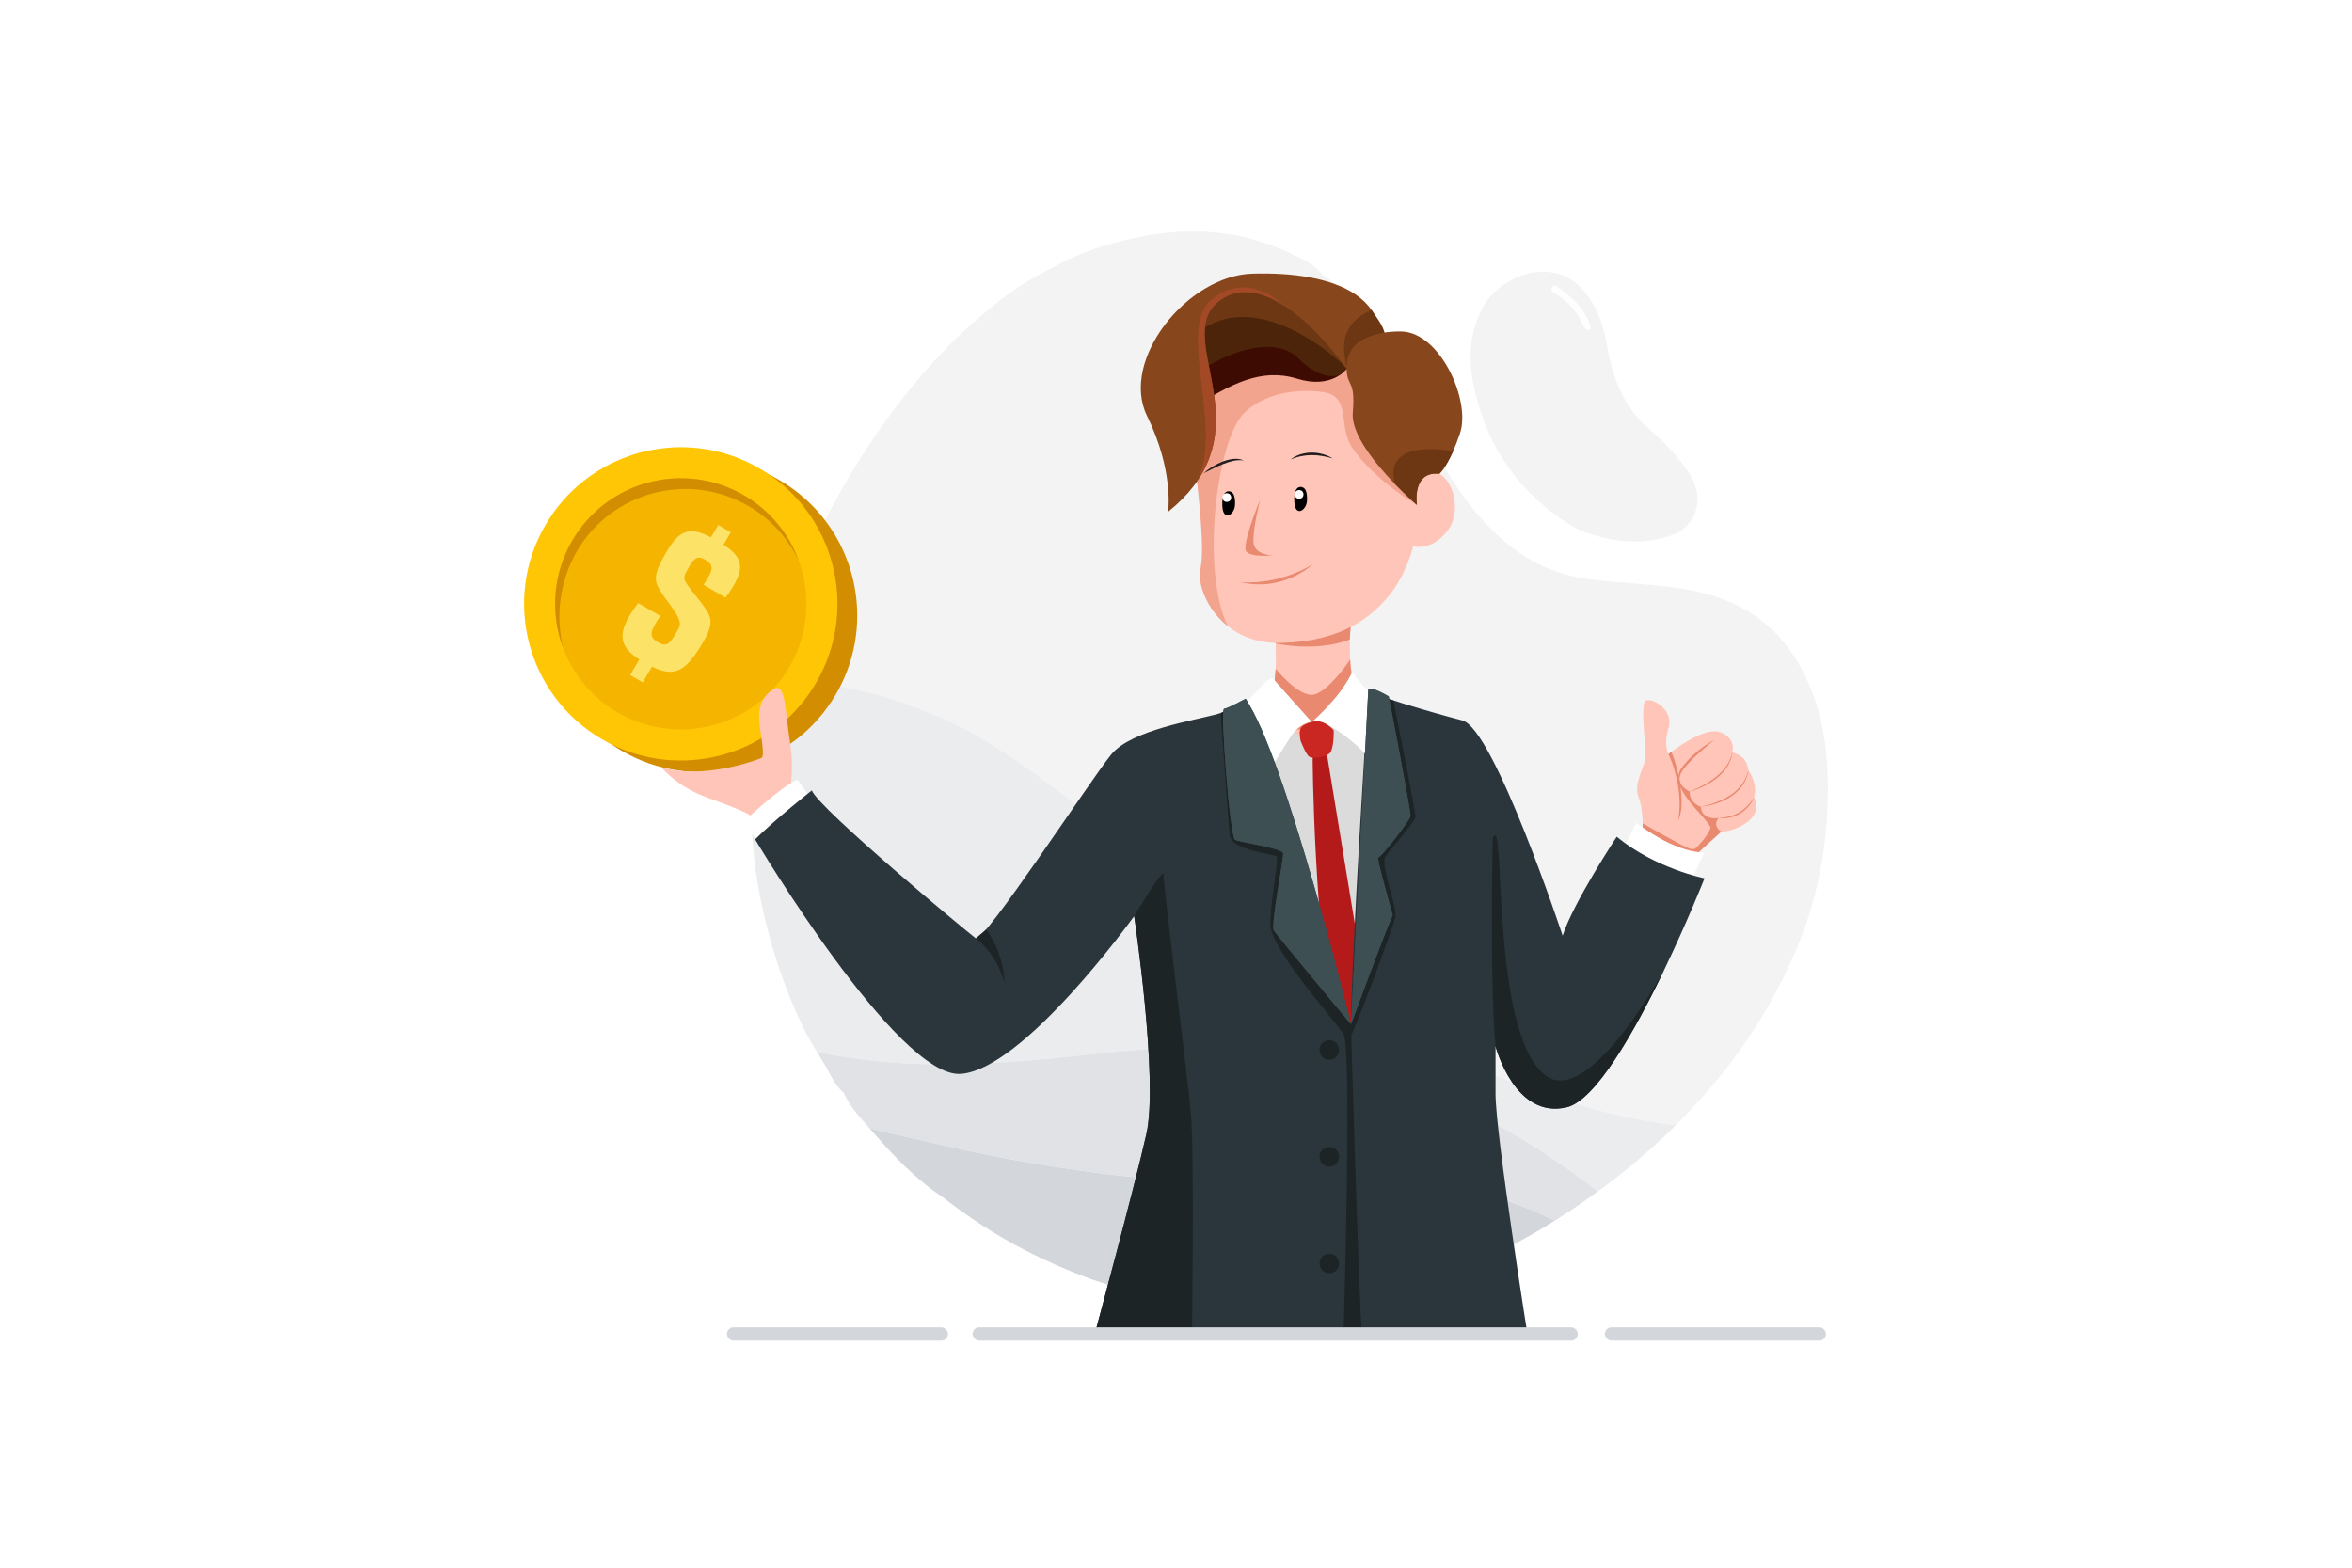 <svg xmlns="http://www.w3.org/2000/svg" width="540" height="360" viewBox="0 0 540 360">
    <g fill="none">
        <path fill="#FFF" d="M0 0H540V360H0z"/>
        <path fill="#F3F3F4" d="M387.39 108.018c-2.485-3.475-5.391-6.628-8.654-9.386-6.053-5.13-8.5-11.96-9.808-19.457-.686-3.943-1.901-7.708-4.245-11.077-7.18-10.33-20.353-4.902-24.326 2.632-4.164 7.894-2.95 15.826-.445 23.696 2.987 9.39 8.552 17.145 16.355 23.172 2.706 2.088 5.618 3.975 7.908 4.703 7.318 2.538 13.648 2.759 19.931.498 5.116-1.84 7.84-8.397 3.284-14.78zm-22.82-32.236c-.369-.204-.83-.47-.971-.825-1.352-3.402-3.682-5.921-6.808-7.77-.384-.23-.71-.672-.461-1.137.369-.693.975-.347 1.384-.067 3.136 2.2 5.885 4.754 7.281 8.453.122.323.19.669.307 1.09-.297.114-.597.332-.732.256z"/>
        <path fill="#F3F3F4" d="M419.672 180.714c-.05-10.868-1.937-21.323-8.154-30.577-5.35-7.961-12.997-12.416-22.236-14.372-8.345-1.767-16.907-1.666-25.322-2.89-9.115-1.326-16.37-5.804-22.592-12.382-7.017-7.416-11.688-16.3-16.106-25.341-3.897-7.984-7.061-16.366-12.669-23.414-2.59-3.256-5.243-6.476-8.939-8.595-1.961-2.516-4.802-3.755-7.563-5.054-11.611-5.468-23.721-6.131-36.074-3.346-6.181 1.396-12.247 3.263-17.81 6.447-6.152 2.985-11.808 6.708-16.876 11.307-5.042 4.154-9.557 8.834-13.823 13.773-8.023 9.286-14.72 19.487-20.538 30.245-2.224 4.114-4.232 8.376-6.062 12.722l-.446 1.062c-1.759 4.161-3.529 8.315-4.937 12.6-1.603 4.848-2.96 9.775-4.064 14.761-3.755 17.04-4.203 34.293-.166 51.854.065.285.131.577.198.855 1.547 6.552 3.529 12.934 6.059 19.123.923 2.251 1.918 4.476 2.984 6.673.91 1.867 1.986 3.653 3.076 5.43.662 1.08 1.33 2.16 1.97 3.249 1.188 2.192 2.26 4.451 4.161 6.154 1.399 3.116 3.718 5.575 5.915 8.077.22.247.436.497.65.748 4.814 5.604 9.94 10.926 16.135 15.075 2.968 2.308 6.007 4.486 9.147 6.52 3.147 2.043 6.397 3.925 9.737 5.637 6.161 3.151 12.473 5.885 19.046 7.94 14.299 4.475 28.943 6.253 43.933 5.335 10.696-.64 21.03-2.975 31.039-6.542 1.36-.485 2.71-.992 4.05-1.521 3.83-1.507 7.579-3.182 11.25-5.026 4.202-2.105 8.302-4.416 12.3-6.935 1.473-.923 2.93-1.871 4.37-2.845l.156-.104c1.809-1.225 3.59-2.48 5.344-3.762 6.314-4.596 12.277-9.658 17.84-15.142 4.7-4.641 9.061-9.613 13.053-14.876 4.86-6.43 8.949-13.309 12.487-20.585 6.507-13.39 9.543-27.485 9.477-42.278z"/>
        <path fill="#FEFEFE" d="M365.308 75.526c-.116-.421-.184-.767-.307-1.091-1.401-3.698-4.145-6.252-7.281-8.452-.406-.284-1.012-.621-1.385.067-.25.461.078.91.462 1.137 3.121 1.846 5.45 4.366 6.808 7.77.14.355.602.62.971.826.13.075.428-.143.732-.257z"/>
        <path fill="#EBECEE" d="M381.996 258.083c-8.253-1.225-16.354-3.128-24.231-5.876-8.094-2.823-16.23-5.532-24.05-9.09-16.361-7.45-31.897-16.299-46.19-27.237-14.343-10.974-28.55-22.124-42.973-32.988-8.926-6.726-18-13.412-28.264-17.924-13.128-5.77-26.646-9.387-40.817-7.298-3.754 17.04-4.202 34.292-.166 51.853.066.285.132.577.198.855 1.548 6.552 3.529 12.934 6.06 19.123.922 2.252 1.917 4.476 2.983 6.673.91 1.867 1.986 3.653 3.076 5.431 4.81.998 9.674 1.724 14.566 2.174 16.847 1.593 33.592-.008 50.301-1.87 18.744-2.09 37.28-1.707 55.678 2.956 10.668 2.702 21.025 6.208 30.868 11.043 9.932 4.877 19.072 10.977 27.784 17.701 6.315-4.597 12.278-9.658 17.84-15.142-.89-.124-1.777-.252-2.663-.384z"/>
        <path fill="#D3D7DB" d="M356.946 280.32c-4 2.513-8.1 4.825-12.301 6.935-3.67 1.841-7.42 3.517-11.25 5.026-1.34.528-2.69 1.035-4.05 1.52-10.003 3.568-20.337 5.902-31.039 6.543-14.993.897-29.637-.881-43.933-5.334-6.576-2.057-12.885-4.79-19.046-7.941-3.34-1.712-6.59-3.594-9.737-5.638-3.14-2.033-6.18-4.213-9.147-6.52-6.195-4.153-11.321-9.47-16.134-15.074-.215-.252-.432-.5-.65-.748 5.854 1.444 11.746 2.749 17.632 4.088 11.524 2.621 23.132 4.687 34.824 6.199 13.992 1.833 28 2.077 42.064 1.181 11.621-.743 23.26-.971 34.785 1.05 9.264 1.626 18.304 3.96 26.86 8.16l1.122.553z"/>
        <path fill="#E0E2E5" d="M366.815 273.61c-1.753 1.282-3.535 2.536-5.344 3.76l-.156.105c-1.442.974-2.898 1.923-4.37 2.845l-1.123-.553c-8.556-4.2-17.596-6.534-26.86-8.16-11.526-2.021-23.164-1.793-34.785-1.05-14.064.9-28.072.652-42.064-1.181-11.707-1.539-23.312-3.605-34.816-6.199-5.885-1.34-11.779-2.644-17.633-4.088-2.192-2.507-4.516-4.961-5.915-8.077-1.901-1.703-2.973-3.968-4.162-6.154-.64-1.09-1.307-2.168-1.97-3.248 4.811.998 9.674 1.724 14.567 2.173 16.846 1.594 33.592-.008 50.3-1.87 18.745-2.09 37.28-1.706 55.678 2.956 10.669 2.703 21.026 6.21 30.868 11.044 9.932 4.872 19.072 10.972 27.785 17.696z"/>
        <path fill="#FFC5B8" d="M377.135 190.038s.173-4.296-.975-7.104c-1.148-2.807 1.361-6.77 1.615-8.892s-1.37-12.55.127-13.189c1.496-.638 6.474 2.184 5.17 6.382-1.2 3.863 0 5.913 0 5.913s8.02-6.423 11.848-5.02c3.828 1.403 2.807 4.674 2.807 4.674s3.319.432 3.702 4.133c0 0 2.297 3.063 1.276 6.254 0 0 1.532 2.043-.382 4.467-1.914 2.424-6.808 4.154-9.61 2.939-1.139 2.127-2.39 4.193-3.75 6.187-2.205 3.27-11.828-6.744-11.828-6.744z"/>
        <path fill="#E98970" d="M395.203 190.983s-2.193-1.269-.622-3.137c0 0-3.787.68-4.085-2.573 0 0-2.638-.851-2.552-3.49 0 0-3.319-1.488-2.042-4.168 1.276-2.68 7.658-7.658 7.658-7.658s-4.255 2.013-7.477 6.41c-3.176 4.331 4.74 10.239 6.597 13.5.25.438-1.076 2.46-1.95 3.381-1.153 1.26-1.41 2.061-2.786 1.638-1.475-.454-10.802-5.813-10.802-5.813l-.007.963s11.291 7.417 11.83 6.743c.539-.674 6.238-5.796 6.238-5.796z"/>
        <path fill="#E98970" d="M390.495 185.256c.605-.127 1.2-.276 1.787-.448.589-.166 1.167-.361 1.731-.577.567-.212 1.123-.452 1.666-.721.542-.262 1.066-.56 1.568-.89 1.007-.65 1.892-1.47 2.616-2.424.721-.958 1.215-2.077 1.545-3.268h.034c-.196 1.225-.659 2.391-1.355 3.417-.044.063-.083.13-.13.192l-.142.183c-.097.115-.185.248-.291.36l-.308.346-.33.327c-.45.424-.934.81-1.448 1.154-1.042.666-2.163 1.197-3.338 1.581-.586.195-1.18.359-1.783.492-.602.137-1.21.238-1.824.302l.002-.026zM387.94 181.768c.544-.218 1.08-.45 1.605-.693.525-.243 1.046-.505 1.553-.78.508-.274 1.007-.566 1.485-.885.484-.307.95-.642 1.394-1.003.449-.356.873-.742 1.27-1.154.392-.412.754-.851 1.082-1.316l.23-.357c.041-.06.076-.116.11-.184l.106-.184.108-.186.094-.193c.061-.13.13-.255.185-.388.228-.532.413-1.083.551-1.646h.034c-.078.582-.217 1.154-.414 1.706-.206.55-.466 1.077-.777 1.574-.318.493-.678.959-1.074 1.392-.401.428-.831.828-1.288 1.196-.922.725-1.918 1.35-2.972 1.864-.525.258-1.063.494-1.609.706-.544.215-1.1.401-1.663.56l-.01-.03zM383.077 173.147l.615-.47c1.3 2.46 3.632 11.943 1.59 15.715-.005 0 1.62-6.592-2.205-15.245z"/>
        <path fill="#FFF" d="M372.841 194.803l2.807-5.872s8.169 6.637 15.7 6.893l-4.34 8.806s-16.847-8.041-14.167-9.827z"/>
        <path fill="#D38D00" d="M196.816 141.5c-.014 4.332-.816 8.626-2.368 12.671-.711 1.854-1.574 3.646-2.58 5.359-.296.504-.603 1-.923 1.485-10.423 15.976-31.673 21.099-48.304 11.344-.764-.447-1.504-.919-2.221-1.413-15.395-10.59-20.211-31.44-10.609-47.812 2.7-4.616 6.397-8.57 10.823-11.57 10.437-7.074 24.213-8.364 36.084-2.507.781.385 1.554.8 2.317 1.248 11.465 6.722 17.827 18.803 17.781 31.195z"/>
        <path fill="#FFC606" d="M187.33 156.868c-.6 1.024-1.242 2.006-1.925 2.947-10.232 14.116-29.272 18.881-44.982 11.13-.782-.384-1.555-.8-2.318-1.248-17.136-10.05-22.88-32.09-12.828-49.225 2.246-3.839 5.186-7.227 8.67-9.992l.011-.008c2.11-1.672 4.4-3.1 6.83-4.257l.089-.042c10.384-4.922 22.961-4.786 33.624 1.47.763.448 1.503.92 2.22 1.414 15.394 10.59 20.212 31.439 10.608 47.81z"/>
        <circle cx="156.302" cy="138.67" r="28.85" fill="#F5B400" transform="rotate(-45 156.302 138.67)"/>
        <path fill="#D38D00" d="M132.462 126.552c8.06-13.744 25.737-18.347 39.48-10.29 4.955 2.899 8.927 7.215 11.404 12.392-2.3-6.248-6.7-11.503-12.448-14.865-13.744-8.064-31.419-3.458-39.475 10.285-4.396 7.48-5.184 16.545-2.145 24.672-1.817-7.533-.678-15.476 3.184-22.194z"/>
        <path fill="#FCE267" d="M166.12 125.083l1.665-2.839-2.884-1.694-1.664 2.838c-4.812-2.512-7.246-1.723-10.123 3.182-2.5 4.27-3.048 6.037-2.09 8.077 1.04 2.332 4.23 5.498 4.91 7.807.312.938.146 1.406-.423 2.399-.081.142-.17.294-.268.461-1.586 2.705-2.248 3.304-4.27 2.121-2.062-1.21-1.5-2.483-.263-4.591.278-.476.586-.933.923-1.369l-5.088-2.983c-.765.936-1.454 1.934-2.058 2.982-2.85 4.86-1.64 7.417 2.287 9.967l-2.094 3.577 2.884 1.693 2.122-3.618c4.846 2.387 7.416 1.247 10.838-4.143.293-.462.593-.954.9-1.478 2.77-4.722 1.662-5.987.192-8.205-1.064-1.549-2.423-3.02-3.658-4.794-1.154-1.603-1.154-1.912.24-4.296 1.344-2.293 2.125-2.573 3.775-1.605 1.925 1.128 1.637 2.252.507 4.178-.293.526-.613 1.037-.959 1.531l5.042 2.957c.67-.852 1.28-1.75 1.824-2.687 2.561-4.358 1.936-6.758-2.267-9.468z"/>
        <path fill="#FFC5B8" d="M181.605 179.737s.631-4.132-.324-10.007c-.956-5.876-.882-13.146-3.6-11.53-2.716 1.615-3.524 4.113-3.378 7.05.147 2.938 1.47 8.373.515 8.813-.954.441-13.586 5.14-23.017 2.094 0 0 3.481 4.37 10.238 6.866 6.757 2.497 10.5 3.893 11.308 5.142.808 1.248 8.582-7.088 8.258-8.428z"/>
        <path fill="#FFF" d="M174.462 193.64l-3.858-4.822s9.076-8.565 12.48-9.757l3.346 4.538-11.968 10.04z"/>
        <path fill="#E98970" d="M394.583 187.829c.415-.01.829-.045 1.24-.106.404-.056.804-.135 1.2-.238.392-.102.777-.228 1.153-.378.373-.148.734-.323 1.08-.524.35-.195.683-.42.996-.67.32-.248.621-.517.903-.807.569-.598 1.084-1.244 1.54-1.93l.032.014c-.36.757-.82 1.462-1.369 2.096-.275.316-.576.608-.9.874-.321.27-.666.51-1.03.718-.73.415-1.523.708-2.347.87-.41.082-.827.134-1.245.154-.418.023-.837.01-1.253-.043v-.03z"/>
        <path fill="#DBDBDB" d="M301.16 165.403s-6.743.807-9.075 6.299c-2.332 5.49 5.447 69.558 18.15 64.708 12.702-4.85 19.65-54.832 11.51-61.175-8.14-6.344-13.714-13.011-20.585-9.832z"/>
        <path fill="#B51A1A" d="M301.393 173.244c-.124.518.371 41.278 5.347 66.109 4.975 24.83 4.885-23.74 4.885-23.74l-7.038-42.808-3.194.44z"/>
        <path fill="#2B363C" d="M391.348 201.692s-3.923 9.936-9.335 21.18c-.003.004-.006.009-.007.014-6.7 13.919-15.675 29.834-22.31 31.385-11.824 2.769-16.21-13.557-16.334-14.029v-.011 10.976c0 9.19 7.401 55.648 7.401 55.648h-99.555s9.19-33.95 12-46.457c2.811-12.507-2.807-50.033-2.807-50.033-.39.543-25.384 35.228-39.82 36.24-14.55 1.023-47.221-53.858-47.221-53.858 4.595-4.595 13.018-11.232 13.018-11.232 1.787 4.338 35.865 32.673 37.652 33.95 1.786 1.278 26.423-36.502 31.098-42.205 4.675-5.702 19.317-7.827 24.59-9.357 5.275-1.53 6.232-3.448 6.232-3.448 7.164 8.294 24.23 74.75 24.23 74.75-.085-13.018 3.966-76.639 3.966-76.639 1.187 1.1 14.329 4.995 21.585 6.867 7.257 1.871 23.036 49.436 23.036 49.436 2.466-7.658 12.42-22.719 12.42-22.719 8.93 7.332 20.16 9.542 20.16 9.542z"/>
        <path fill="#1C2426" d="M310.173 235.22s1.788 63.474 2.553 71.643h-4.27s1.99-66.368 0-69.431c-1.989-3.064-16.782-19.528-16.788-25.144-.006-5.616 2.037-15.024 1.399-15.617-.639-.593-10.339-1.354-10.722-4.866-.383-3.512-2.1-28.051-2.1-28.051l3.887-2.05 25.37 71.604.671 1.912z"/>
        <path fill="#1C2426" d="M318.087 160.468l-7.914 74.752.074 2.596c2.94-6.78 9.88-25.684 10.137-27.315.383-2.423-3.577-12.088-2.297-13.83 1.28-1.743 6.765-7.995 6.891-9.016.127-1.022-5.063-26.802-5.063-26.802l-1.828-.385z"/>
        <path fill="#FFC5B8" d="M310.67 140.407c-.48 1.946-.693 4.195-.753 6.434-.153 5.914.778 11.755.778 11.755s-5.452 9.692-10.962 10.334c-4.32.504-9.166-7.907-8.207-8.454 1.422-.808 1.482-7.887 1.35-12.718-.07-2.586-.194-4.528-.194-4.528s19.731-9.916 17.988-2.823z"/>
        <path fill="#E98970" d="M309.989 151.475s-5.443 8.116-8.885 8.088c-3.442-.028-8.223-5.986-8.223-5.986l-.796 8.885s.97 8.321 10.685 3.668c9.716-4.654 7.345-12.728 7.345-12.728l-.126-1.927zM310.67 140.407c-.48 1.946-.693 4.195-.753 6.434-7.748 3.034-17.045.923-17.045.923-.07-2.586-.194-4.528-.194-4.528s19.735-9.922 17.992-2.83z"/>
        <path fill="#FFC5B8" d="M332.237 122.007c-3.824 4.744-7.775 3.416-7.775 3.416s-1.485 6.412-5.522 11.308c-4.036 4.896-10.75 10.563-24.835 10.919-5.221.131-9.26-1.51-12.22-3.865-5.023-3.995-6.947-10.046-6.303-12.958 1.024-4.627-.06-14.782-1.898-30.289-1.838-15.506 5.975-18 5.975-18s19.72-.302 29.538-.41l1.823-.02c8.923-.09 13.525 25.987 17.905 26.227 4.38.24 7.137 8.923 3.312 13.672z"/>
        <path fill="#E98970" d="M325.318 115.948s-9.346-5.32-14.688-12.88c-3.682-5.216-.172-11.866-6.722-13.006-3.086-.536-12.36-.98-18.269 4.784-6.24 6.088-10.056 35.989-3.745 48.949h-.01c-5.023-3.996-6.947-10.047-6.303-12.96 1.024-4.626-.06-14.781-1.898-30.288-1.838-15.506 5.975-18 5.975-18s19.719-.302 29.538-.41c2.846 3.552 4.466 7.358 4.43 9.39-.048 2.686 11.692 24.42 11.692 24.42z" opacity=".56"/>
        <path fill="#3D0B01" d="M309.168 84.692s-3.305 4.753-11.416 2.257c-8.11-2.496-15.23 1.17-23.877 6.764-8.647 5.594-1.521-27.08 11.272-27.713 12.792-.632 22.095 9.662 24.021 18.692z"/>
        <path fill="#4C2409" d="M307.696 86.057s-3.978 1.934-9.623-3.776-18.212-1.192-26.3 5.642c0 0 2.061-17.248 8.567-20.737 6.505-3.49 15.707-5.267 21.157 1.785 5.45 7.052 7.671 15.721 7.671 15.721l-1.472 1.365z"/>
        <path fill="#6D3713" d="M309.168 84.692c-.302-.948-30.384-29.525-43.097 5.46 0 0 3.327-19.217 13.297-22.973 9.97-3.756 20.265-4.257 23.604 1.973 3.34 6.231 8.948 14.32 8.624 16.746-.324 2.427-2.428-1.206-2.428-1.206z"/>
        <path fill="#87461B" d="M316.927 76.623c1.335 10.677-7.759 8.064-7.759 8.064s-.39-.566-1.093-1.494c-2.181-2.871-7.375-9.218-13.323-13.038-4.722-3.031-9.923-4.468-14.463-1.312-10.87 7.55 6.959 25.474-6.23 42.758-.002.003-.002.006 0 .008-1.52 1.99-3.452 3.97-5.886 5.926.035-.23 1.362-9.393-4.83-22.038-6.266-12.808 9.244-32.202 24.163-32.654 9.486-.284 18.267 1.047 23.745 4.799 1.472 1.008 2.708 2.192 3.656 3.568 1.102 1.614 1.795 3.472 2.02 5.413z"/>
        <path fill="#6D3713" d="M318 77.015c1.335 10.677-8.832 7.677-8.832 7.677s-.294-1.721-.557-3.83c-.535-5.77 3.335-8.445 6.292-9.643 1.065 1.546 2.839 3.733 3.097 5.796z"/>
        <path fill="#87461B" d="M335.214 99.462c-.555 1.654-1.095 3.033-1.604 4.178-1.792 4.05-3.159 5.157-3.159 5.157-6.39-.645-5.133 7.154-5.133 7.154s-2.276-1.949-5.041-4.801c-4.423-4.562-10.09-11.433-9.687-16.323.65-7.954-1.3-5.698-1.42-10.135-.122-4.436 2.858-6.159 2.858-6.159s3.155-2.553 9.74-2.411c8.847.183 15.963 15.823 13.446 23.34z"/>
        <path fill="#6D3713" d="M333.61 103.636c-1.792 4.05-3.159 5.158-3.159 5.158-6.39-.645-5.133 7.154-5.133 7.154s-2.276-1.95-5.041-4.801c-2.91-10.95 13.333-7.51 13.333-7.51z"/>
        <path fill="#A34926" d="M294.749 70.154c-4.723-3.031-9.923-4.468-14.464-1.312-10.87 7.55 6.96 25.473-6.23 42.758 7.86-11.302-4.337-35.952 4.13-42.864 8.359-6.824 16.355 1.203 16.564 1.418z"/>
        <path fill="#000" d="M283.282 113.684c-.212-.577-.8-.967-1.405-.853-.647.116-1.332.808-1.247 3.244.13 3.742 2.7 2.215 2.9.048.106-1.145-.063-1.942-.248-2.44zM299.812 112.69c-.214-.577-.802-.967-1.407-.852-.646.115-1.331.807-1.246 3.243.13 3.742 2.7 2.217 2.901.049.105-1.145-.06-1.938-.248-2.44z"/>
        <path fill="#E98970" d="M289.34 114.714s-4.485 10.626-3.153 11.992c1.333 1.366 6.03.816 6.03.816s-4.091.024-4.406-2.86c-.314-2.862 1.529-9.948 1.529-9.948z"/>
        <path fill="#231F20" d="M276.34 108.677c.62-.563 1.296-1.066 2.014-1.5.717-.443 1.471-.824 2.254-1.137.395-.156.798-.29 1.207-.403.413-.111.833-.192 1.257-.24.426-.049.857-.049 1.283 0 .424.047.837.17 1.217.363-.404-.077-.817-.104-1.229-.08-.404.021-.806.076-1.2.163-.395.087-.786.194-1.173.317-.387.122-.77.265-1.154.414-.76.302-1.508.64-2.25 1-.742.358-1.477.728-2.227 1.103zM296.323 105.534c.322-.28.678-.52 1.059-.713.382-.195.78-.36 1.188-.491.822-.258 1.678-.392 2.539-.398.861-.006 1.719.107 2.549.338.822.223 1.61.56 2.34 1-.818-.222-1.625-.423-2.438-.558-.808-.14-1.627-.207-2.447-.204-.817.006-1.632.092-2.433.259-.403.083-.802.189-1.194.315-.398.124-.786.275-1.163.452z"/>
        <path fill="#E98970" d="M301.385 129.585s-6.663 6.462-16.616 4.094c.01 0 8.292.991 16.616-4.094z"/>
        <circle cx="281.665" cy="114.258" r="1" fill="#FFF"/>
        <circle cx="298.265" cy="113.535" r="1" fill="#FFF"/>
        <path fill="#FFF" d="M292.816 156.428s6.397 7.235 8.344 9.359c0 0 6.157-5.155 9.075-11 0 0 .364-.656.747.237s3.361 4.466 6.978 6c3.616 1.533-2.852 13.784-2.852 13.784s-8.635-9.727-13.948-9.02c0 0-2.813 0-5.193 3.915-2.379 3.915-5.02 7.997-5.02 7.997l-6.32-14.854s3.785-3.942 5.422-5.693c2.036-2.172 2.29-1.236 2.767-.725z"/>
        <path fill="#3D4F53" d="M285.94 160.468s-4.015 2.214-4.91 2.3c-.893.085 1.362 29.61 2.553 30.115 1.19.505 10.892 1.914 11.02 3.062.126 1.148-2.893 16.55-2.127 17.742.766 1.191 17.697 21.527 17.697 21.527s-15.027-61.602-24.233-74.746zM314.138 158.58l-3.965 76.64s7.787-21.146 9.577-25.102c0 0-3.828-13.418-3.318-13.219.51.2 7.275-8.478 7.403-9.5.128-1.02-5-27.483-5-27.483s-4.837-2.884-4.697-1.336z"/>
        <path fill="#1C2426" d="M382.004 222.892c-6.7 13.919-15.675 29.834-22.31 31.385-11.824 2.769-16.21-13.557-16.335-14.029v-.011c-1.405-15.445-.624-47.862-.624-47.862 3.063-6.51-.781 44.416 11.983 54.498 9.812 7.755 26.814-23.12 27.286-23.981zM263.205 260.406c2.808-12.51-2.807-50.033-2.807-50.033s6.807-11.401 6.722-9.529c-.085 1.873 5.436 45.702 6.285 54.552.85 8.85.267 51.467.267 51.467h-22.464s9.19-33.95 11.997-46.457zM224.023 215.48s4.892 3.402 6.594 10.384c0 0 .085-6.784-4.212-12.412l-2.382 2.028z"/>
        <path fill="#CA2722" d="M298.577 170.032c.015.086 1.257 3.285 2.043 3.758.785.473 3.094.153 4.427-.614 1.333-.767 1.154-5.501 1.154-5.501s-2.264-2.77-5.038-1.888c-2.774.881-3.043 1.529-2.586 4.245z"/>
        <path fill="#3D4F53" d="M285.94 160.468s-4.015 2.214-4.91 2.3c-.893.085 1.362 29.61 2.553 30.115 1.19.505 10.892 1.914 11.02 3.062.126 1.148-2.893 16.55-2.127 17.742.766 1.191 17.697 21.527 17.697 21.527s-15.027-61.602-24.233-74.746zM314.138 158.58l-3.965 76.64s7.787-21.146 9.577-25.102c0 0-3.828-13.418-3.318-13.219.51.2 7.275-8.478 7.403-9.5.128-1.02-5-27.483-5-27.483s-4.837-2.884-4.697-1.336z"/>
        <circle cx="305.196" cy="241.133" r="2.255" fill="#1C2426"/>
        <circle cx="305.196" cy="265.638" r="2.255" fill="#1C2426"/>
        <circle cx="305.196" cy="290.144" r="2.255" fill="#1C2426"/>
        <rect width="138.961" height="3.062" x="223.299" y="304.8" fill="#D3D7DB" rx="1.531"/>
        <rect width="50.76" height="3.062" x="368.468" y="304.8" fill="#D3D7DB" rx="1.531"/>
        <rect width="50.76" height="3.062" x="166.898" y="304.8" fill="#D3D7DB" rx="1.531"/>
    </g>
</svg>
